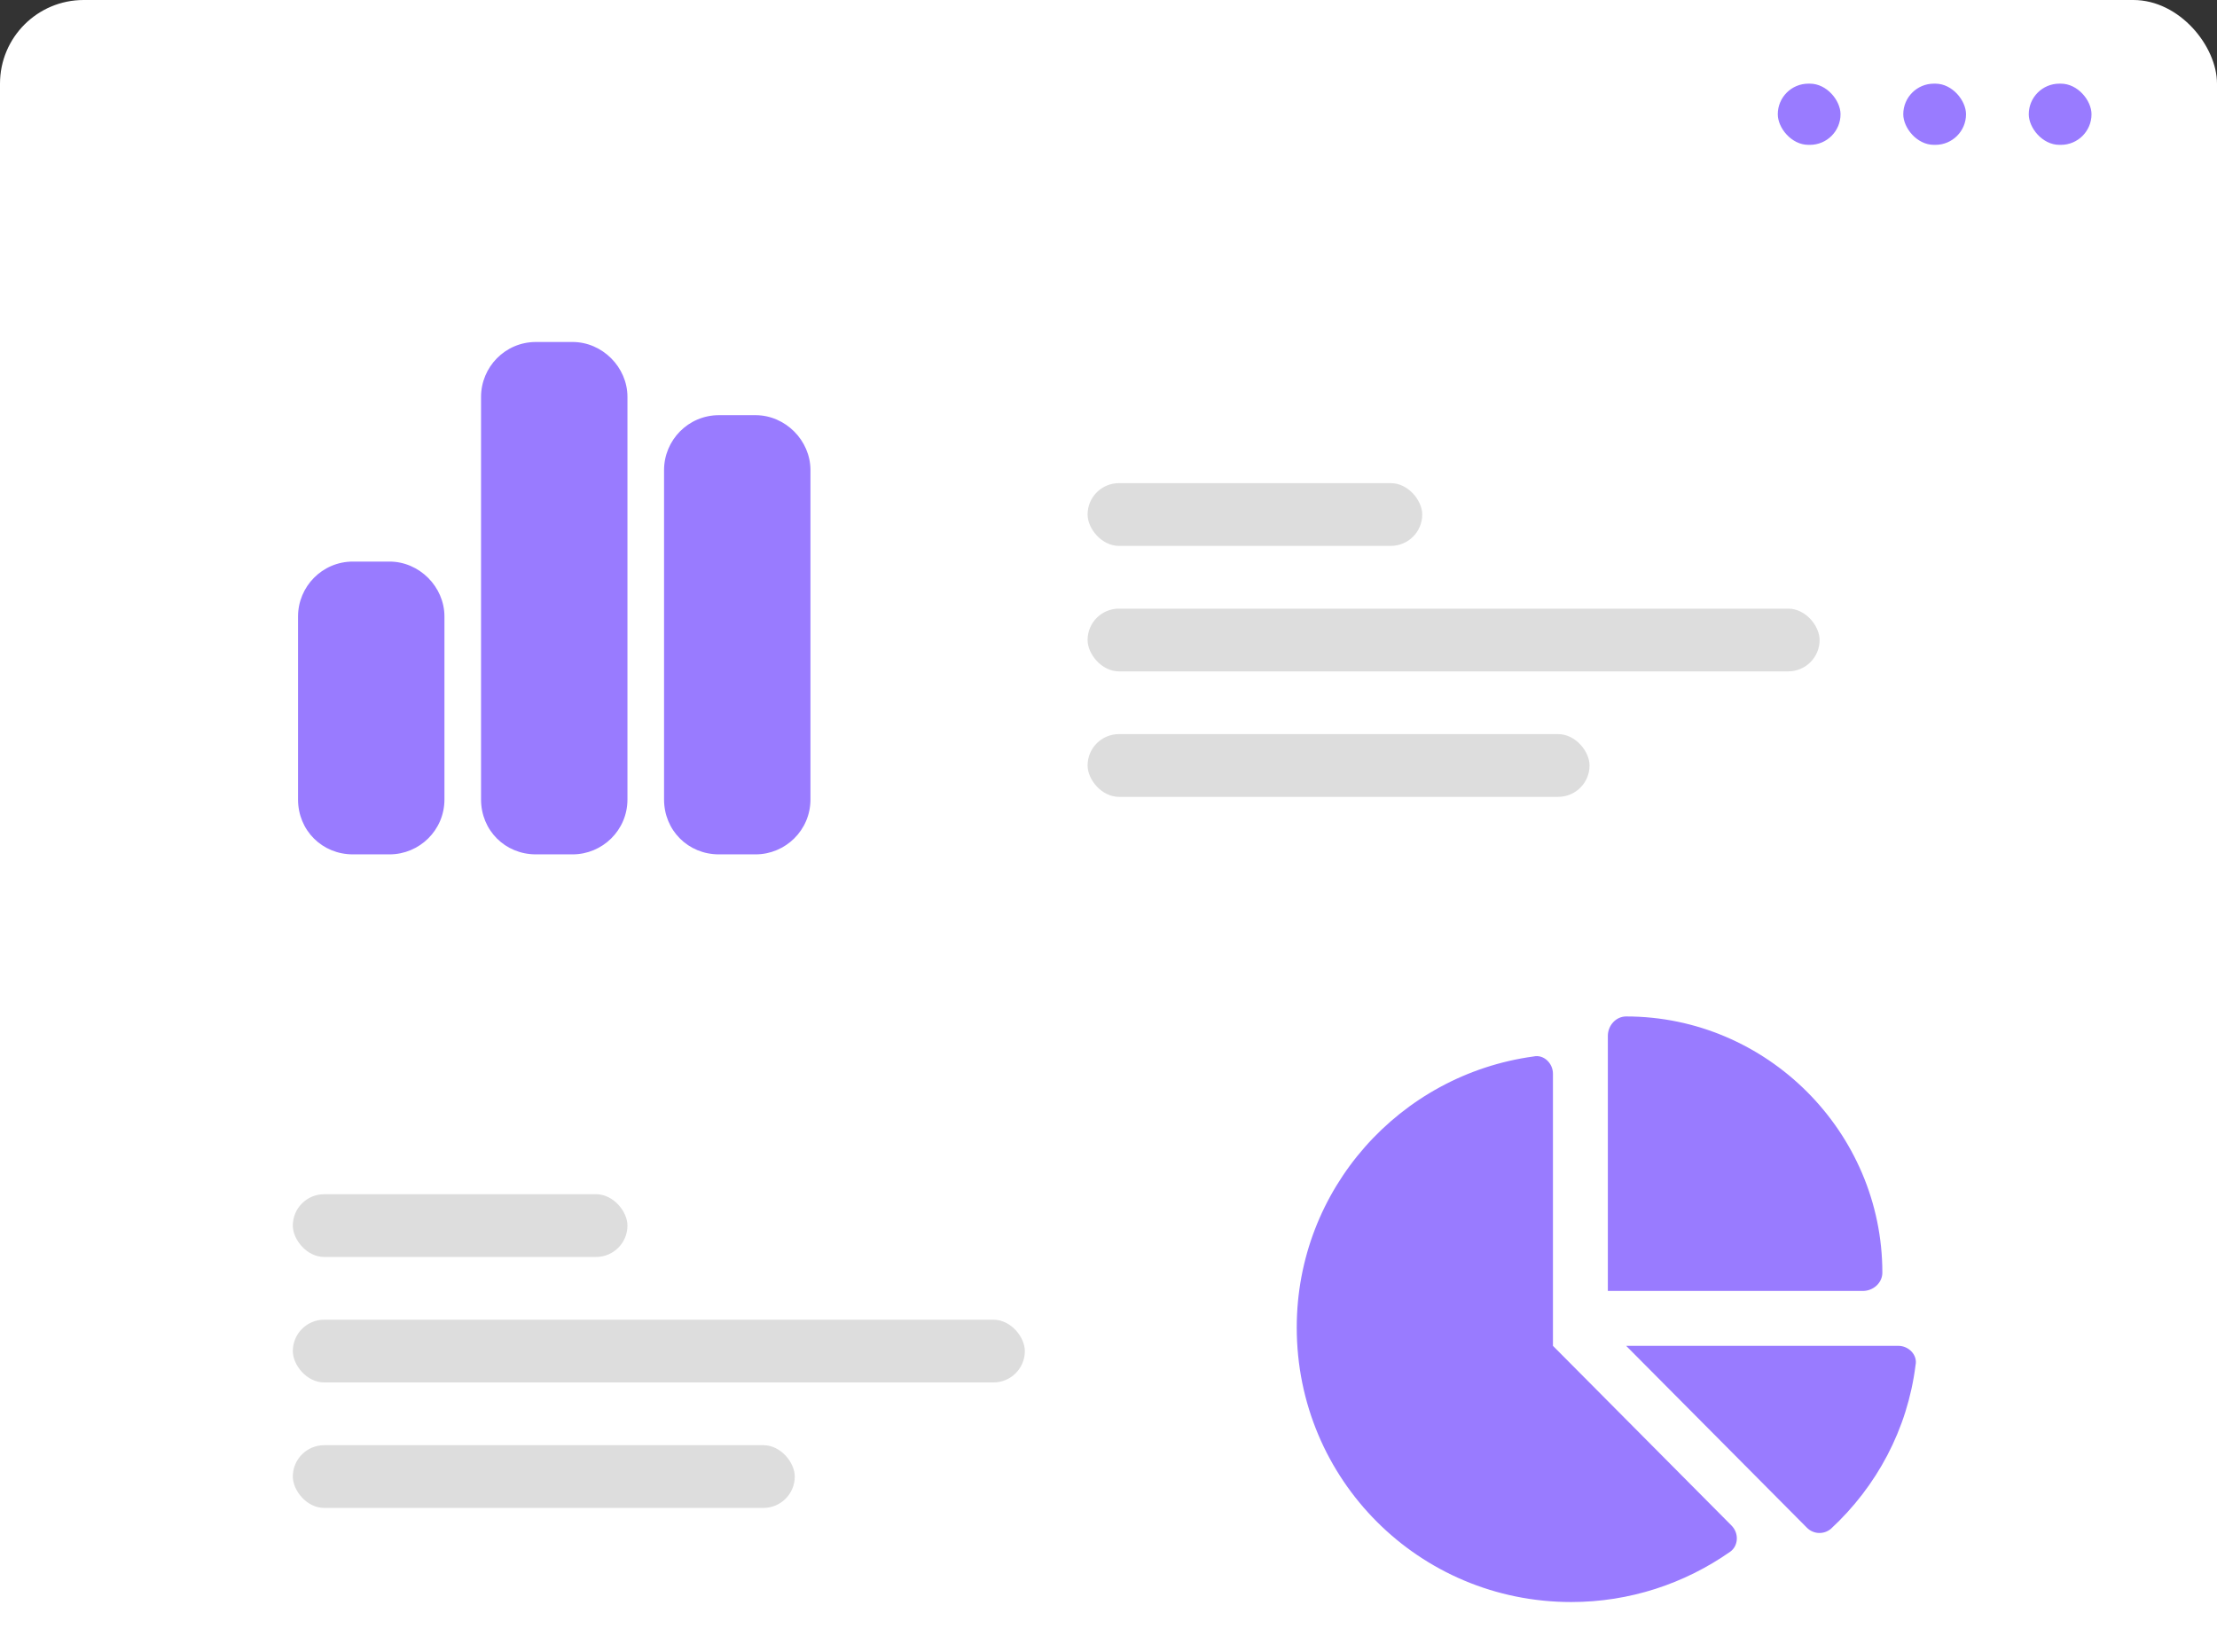 <svg width="106" height="79" viewBox="0 0 106 79" fill="none" xmlns="http://www.w3.org/2000/svg">
<rect x="0" y="0" width="106" height="79" fill="#333333" stroke="none"/>
<rect width="106" height="89" rx="4" fill="white"/>
<path d="M23 18.977C23 17.555 24.148 16.352 25.625 16.352H27.375C28.797 16.352 30 17.555 30 18.977V38.227C30 39.703 28.797 40.852 27.375 40.852H25.625C24.148 40.852 23 39.703 23 38.227V18.977ZM14.25 29.477C14.25 28.055 15.398 26.852 16.875 26.852H18.625C20.047 26.852 21.25 28.055 21.25 29.477V38.227C21.25 39.703 20.047 40.852 18.625 40.852H16.875C15.398 40.852 14.25 39.703 14.25 38.227V29.477ZM34.375 19.852H36.125C37.547 19.852 38.75 21.055 38.75 22.477V38.227C38.75 39.703 37.547 40.852 36.125 40.852H34.375C32.898 40.852 31.75 39.703 31.75 38.227V22.477C31.75 21.055 32.898 19.852 34.375 19.852Z" fill="#997BFF"/>
<path d="M76.875 61.727V49.531C76.875 49.039 77.258 48.602 77.75 48.602C84.477 48.602 90 54.125 90 60.852C90 61.344 89.562 61.727 89.07 61.727H76.875ZM62 63.477C62 56.859 66.922 51.391 73.32 50.516C73.812 50.406 74.25 50.844 74.25 51.336V64.352L82.781 72.938C83.164 73.32 83.109 73.922 82.727 74.195C80.539 75.727 77.914 76.602 75.125 76.602C67.852 76.602 62 70.75 62 63.477ZM90.766 64.352C91.258 64.352 91.695 64.789 91.586 65.281C91.203 68.344 89.727 71.078 87.539 73.102C87.211 73.375 86.719 73.375 86.391 73.047L77.75 64.352H90.766Z" fill="#997BFF"/>
<rect x="52" y="23.102" width="16" height="3" rx="1.5" fill="#DDDDDD"/>
<rect x="52" y="29.102" width="35" height="3" rx="1.5" fill="#DDDDDD"/>
<rect x="52" y="35.102" width="24" height="3" rx="1.5" fill="#DDDDDD"/>
<rect x="14" y="57.102" width="16" height="3" rx="1.5" fill="#DDDDDD"/>
<rect x="14" y="63.102" width="35" height="3" rx="1.5" fill="#DDDDDD"/>
<rect x="14" y="69.102" width="24" height="3" rx="1.5" fill="#DDDDDD"/>
<rect x="97" y="4" width="3" height="2.926" rx="1.463" fill="#997BFF"/>
<rect x="91" y="4" width="3" height="2.926" rx="1.463" fill="#997BFF"/>
<rect x="85" y="4" width="3" height="2.926" rx="1.463" fill="#997BFF"/>
</svg>

